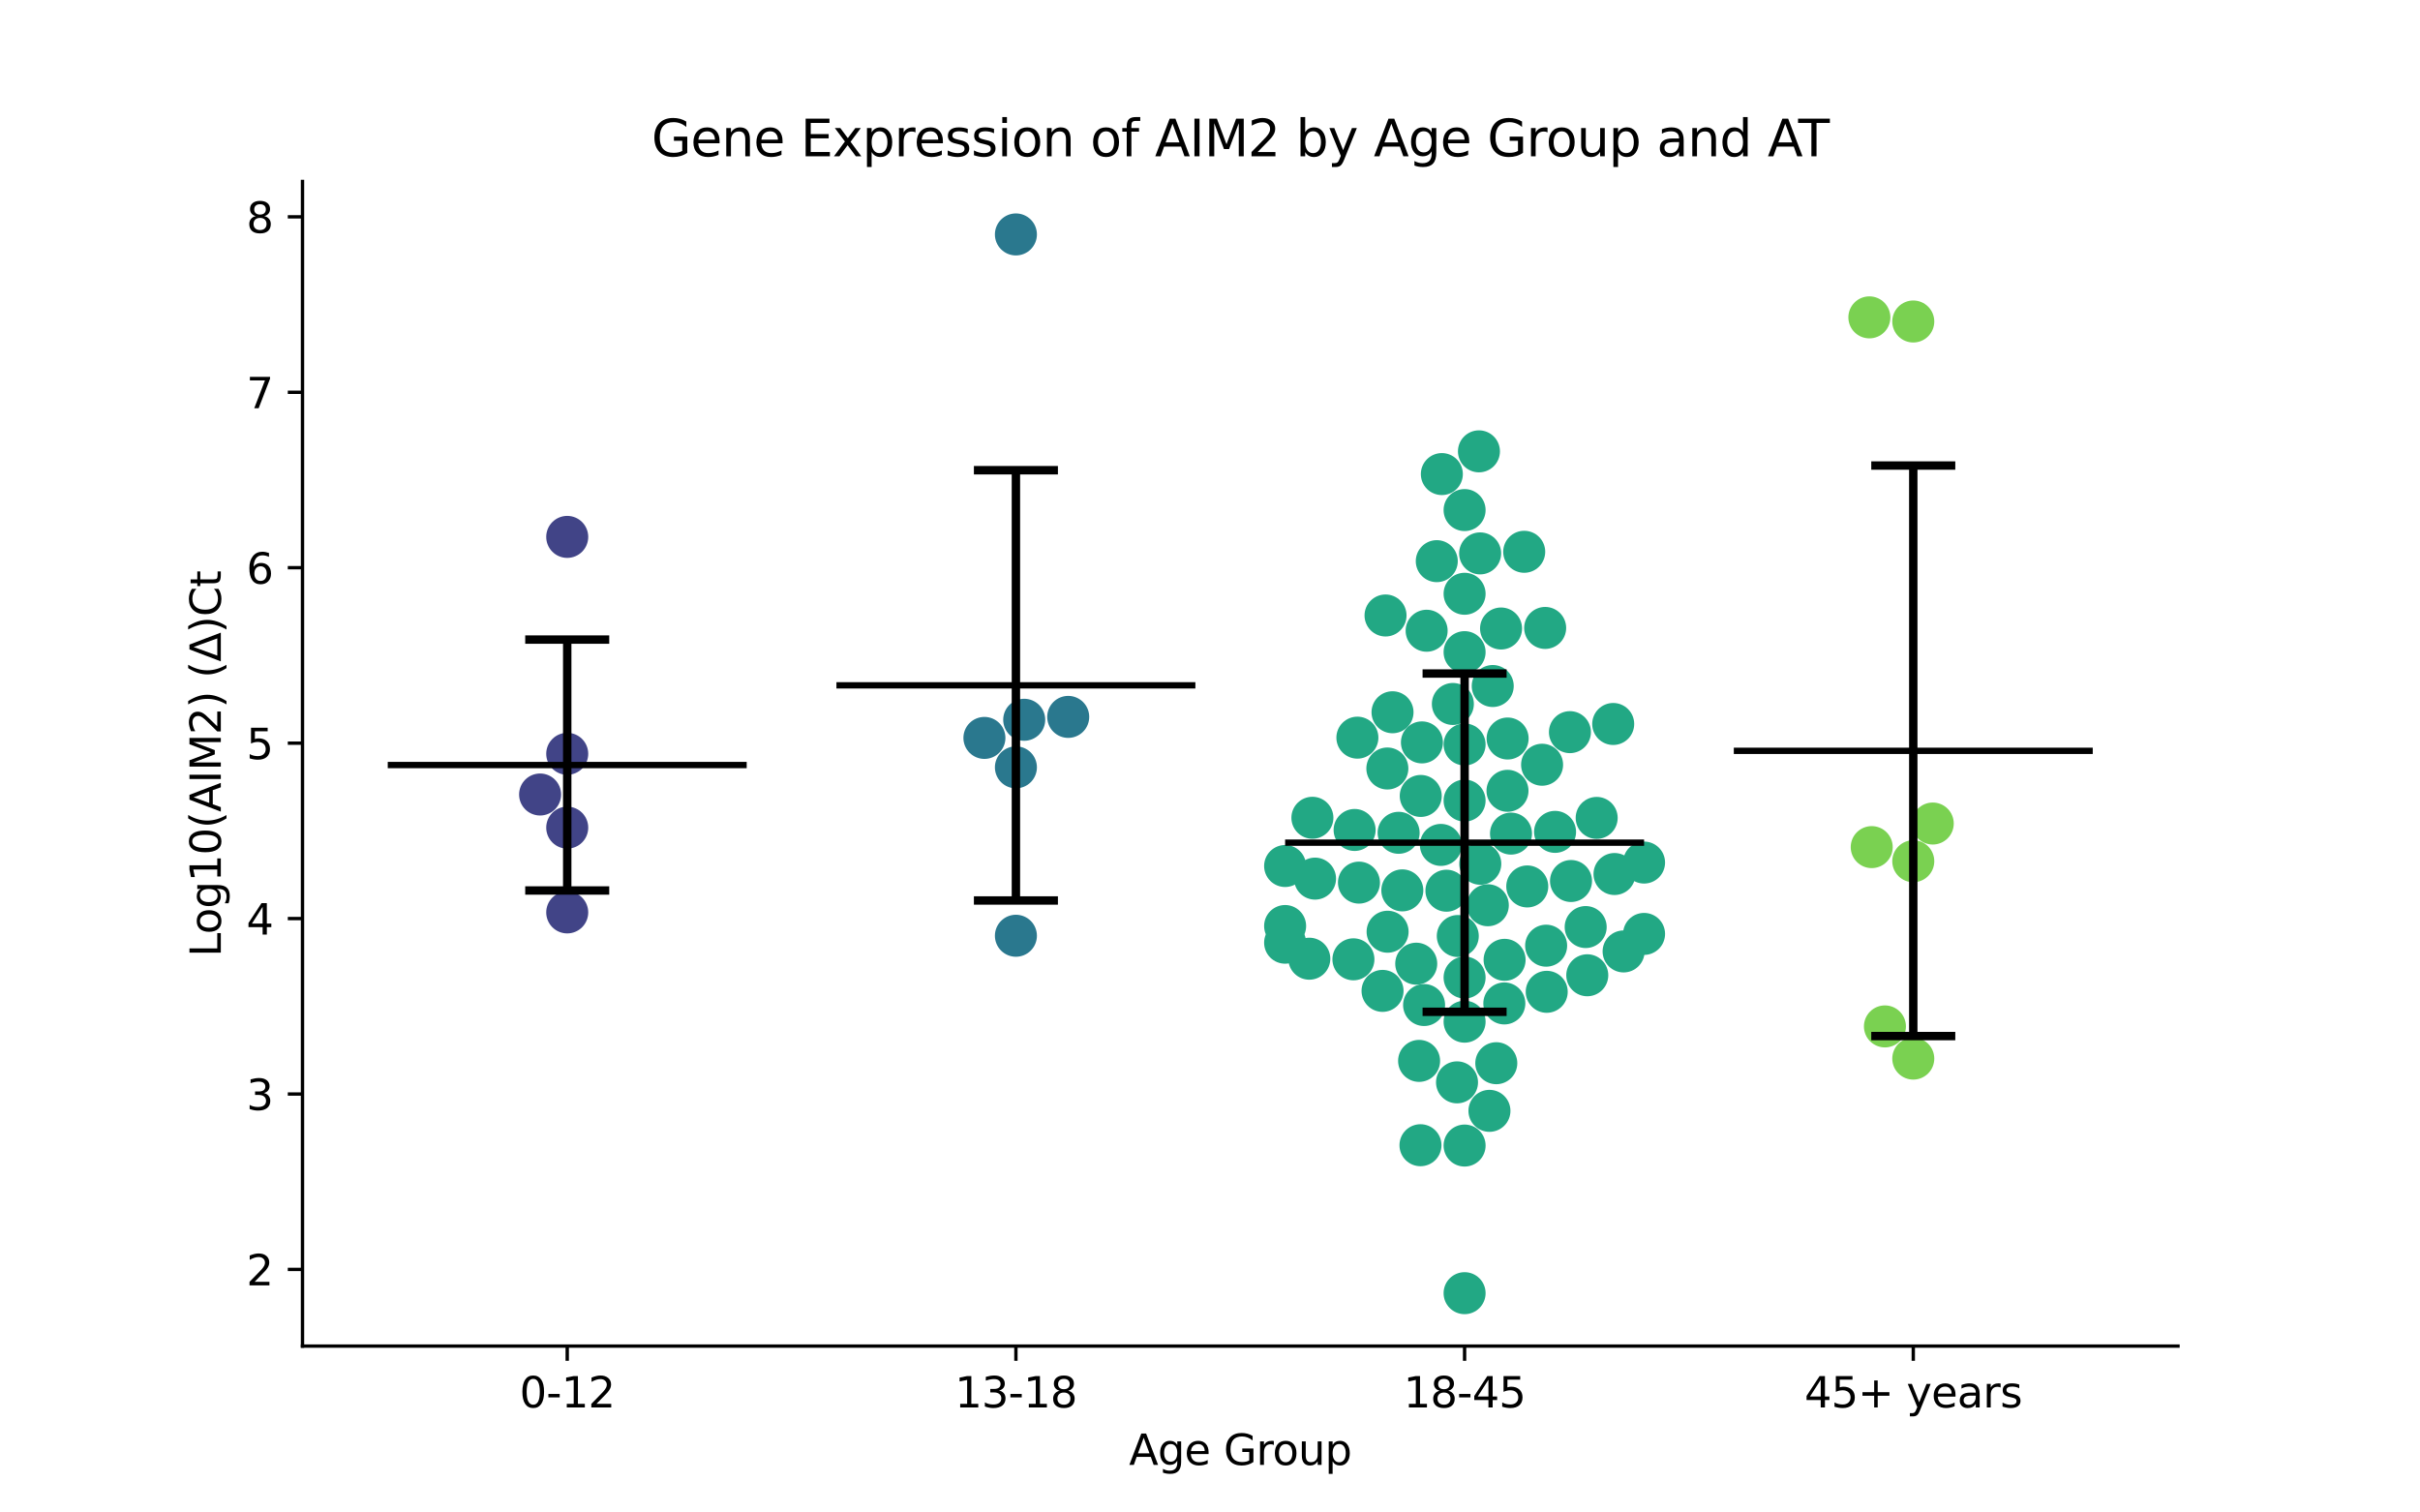 <?xml version="1.0" encoding="utf-8" standalone="no"?>
<!DOCTYPE svg PUBLIC "-//W3C//DTD SVG 1.1//EN"
  "http://www.w3.org/Graphics/SVG/1.1/DTD/svg11.dtd">
<svg xmlns:xlink="http://www.w3.org/1999/xlink" width="576pt" height="360pt" viewBox="0 0 576 360" xmlns="http://www.w3.org/2000/svg" version="1.1">
 <defs>
  <style type="text/css">*{stroke-linejoin: round; stroke-linecap: butt}</style>
 </defs>
 <g id="figure_1">
  <g id="patch_1">
   <path d="M 0 360 
L 576 360 
L 576 0 
L 0 0 
z
" style="fill: #ffffff"/>
  </g>
  <g id="axes_1">
   <g id="patch_2">
    <path d="M 72 320.4 
L 518.4 320.4 
L 518.4 43.2 
L 72 43.2 
z
" style="fill: #ffffff"/>
   </g>
   <g id="PathCollection_1">
    <defs>
     <path id="C0_0_af50ba9c0c" d="M 0 5 
C 1.326 5 2.598 4.473 3.536 3.536 
C 4.473 2.598 5 1.326 5 -0 
C 5 -1.326 4.473 -2.598 3.536 -3.536 
C 2.598 -4.473 1.326 -5 0 -5 
C -1.326 -5 -2.598 -4.473 -3.536 -3.536 
C -4.473 -2.598 -5 -1.326 -5 0 
C -5 1.326 -4.473 2.598 -3.536 3.536 
C -2.598 4.473 -1.326 5 0 5 
z
"/>
    </defs>
    <g clip-path="url(#p31a1bb3baa)">
     <use xlink:href="#C0_0_af50ba9c0c" x="128.551" y="189.107" style="fill: #414487"/>
    </g>
    <g clip-path="url(#p31a1bb3baa)">
     <use xlink:href="#C0_0_af50ba9c0c" x="135.009" y="127.791" style="fill: #414487"/>
    </g>
    <g clip-path="url(#p31a1bb3baa)">
     <use xlink:href="#C0_0_af50ba9c0c" x="135.009" y="179.421" style="fill: #414487"/>
    </g>
    <g clip-path="url(#p31a1bb3baa)">
     <use xlink:href="#C0_0_af50ba9c0c" x="135.009" y="196.992" style="fill: #414487"/>
    </g>
    <g clip-path="url(#p31a1bb3baa)">
     <use xlink:href="#C0_0_af50ba9c0c" x="135.009" y="217.172" style="fill: #414487"/>
    </g>
   </g>
   <g id="PathCollection_2">
    <defs>
     <path id="C1_0_f3a3d0463c" d="M 0 5 
C 1.326 5 2.598 4.473 3.536 3.536 
C 4.473 2.598 5 1.326 5 -0 
C 5 -1.326 4.473 -2.598 3.536 -3.536 
C 2.598 -4.473 1.326 -5 0 -5 
C -1.326 -5 -2.598 -4.473 -3.536 -3.536 
C -4.473 -2.598 -5 -1.326 -5 0 
C -5 1.326 -4.473 2.598 -3.536 3.536 
C -2.598 4.473 -1.326 5 0 5 
z
"/>
    </defs>
    <g clip-path="url(#p31a1bb3baa)">
     <use xlink:href="#C1_0_f3a3d0463c" x="234.307" y="175.638" style="fill: #2a788e"/>
    </g>
    <g clip-path="url(#p31a1bb3baa)">
     <use xlink:href="#C1_0_f3a3d0463c" x="241.803" y="222.727" style="fill: #2a788e"/>
    </g>
    <g clip-path="url(#p31a1bb3baa)">
     <use xlink:href="#C1_0_f3a3d0463c" x="241.803" y="55.8" style="fill: #2a788e"/>
    </g>
    <g clip-path="url(#p31a1bb3baa)">
     <use xlink:href="#C1_0_f3a3d0463c" x="254.253" y="170.634" style="fill: #2a788e"/>
    </g>
    <g clip-path="url(#p31a1bb3baa)">
     <use xlink:href="#C1_0_f3a3d0463c" x="243.778" y="171.32" style="fill: #2a788e"/>
    </g>
    <g clip-path="url(#p31a1bb3baa)">
     <use xlink:href="#C1_0_f3a3d0463c" x="241.803" y="182.64" style="fill: #2a788e"/>
    </g>
   </g>
   <g id="PathCollection_3">
    <defs>
     <path id="C2_0_820b04faa4" d="M 0 5 
C 1.326 5 2.598 4.473 3.536 3.536 
C 4.473 2.598 5 1.326 5 -0 
C 5 -1.326 4.473 -2.598 3.536 -3.536 
C 2.598 -4.473 1.326 -5 0 -5 
C -1.326 -5 -2.598 -4.473 -3.536 -3.536 
C -4.473 -2.598 -5 -1.326 -5 0 
C -5 1.326 -4.473 2.598 -3.536 3.536 
C -2.598 4.473 -1.326 5 0 5 
z
"/>
    </defs>
    <g clip-path="url(#p31a1bb3baa)">
     <use xlink:href="#C2_0_820b04faa4" x="357.275" y="149.595" style="fill: #22a884"/>
    </g>
    <g clip-path="url(#p31a1bb3baa)">
     <use xlink:href="#C2_0_820b04faa4" x="341.977" y="133.566" style="fill: #22a884"/>
    </g>
    <g clip-path="url(#p31a1bb3baa)">
     <use xlink:href="#C2_0_820b04faa4" x="338.441" y="176.705" style="fill: #22a884"/>
    </g>
    <g clip-path="url(#p31a1bb3baa)">
     <use xlink:href="#C2_0_820b04faa4" x="338.097" y="272.584" style="fill: #22a884"/>
    </g>
    <g clip-path="url(#p31a1bb3baa)">
     <use xlink:href="#C2_0_820b04faa4" x="330.212" y="182.917" style="fill: #22a884"/>
    </g>
    <g clip-path="url(#p31a1bb3baa)">
     <use xlink:href="#C2_0_820b04faa4" x="313.003" y="209.129" style="fill: #22a884"/>
    </g>
    <g clip-path="url(#p31a1bb3baa)">
     <use xlink:href="#C2_0_820b04faa4" x="352.015" y="107.429" style="fill: #22a884"/>
    </g>
    <g clip-path="url(#p31a1bb3baa)">
     <use xlink:href="#C2_0_820b04faa4" x="352.296" y="131.717" style="fill: #22a884"/>
    </g>
    <g clip-path="url(#p31a1bb3baa)">
     <use xlink:href="#C2_0_820b04faa4" x="383.97" y="172.32" style="fill: #22a884"/>
    </g>
    <g clip-path="url(#p31a1bb3baa)">
     <use xlink:href="#C2_0_820b04faa4" x="329.78" y="146.497" style="fill: #22a884"/>
    </g>
    <g clip-path="url(#p31a1bb3baa)">
     <use xlink:href="#C2_0_820b04faa4" x="332.897" y="198.224" style="fill: #22a884"/>
    </g>
    <g clip-path="url(#p31a1bb3baa)">
     <use xlink:href="#C2_0_820b04faa4" x="311.638" y="228.191" style="fill: #22a884"/>
    </g>
    <g clip-path="url(#p31a1bb3baa)">
     <use xlink:href="#C2_0_820b04faa4" x="358.056" y="238.837" style="fill: #22a884"/>
    </g>
    <g clip-path="url(#p31a1bb3baa)">
     <use xlink:href="#C2_0_820b04faa4" x="338.161" y="189.45" style="fill: #22a884"/>
    </g>
    <g clip-path="url(#p31a1bb3baa)">
     <use xlink:href="#C2_0_820b04faa4" x="323.081" y="175.577" style="fill: #22a884"/>
    </g>
    <g clip-path="url(#p31a1bb3baa)">
     <use xlink:href="#C2_0_820b04faa4" x="352.334" y="205.595" style="fill: #22a884"/>
    </g>
    <g clip-path="url(#p31a1bb3baa)">
     <use xlink:href="#C2_0_820b04faa4" x="333.775" y="211.926" style="fill: #22a884"/>
    </g>
    <g clip-path="url(#p31a1bb3baa)">
     <use xlink:href="#C2_0_820b04faa4" x="370.132" y="198.002" style="fill: #22a884"/>
    </g>
    <g clip-path="url(#p31a1bb3baa)">
     <use xlink:href="#C2_0_820b04faa4" x="348.597" y="155.224" style="fill: #22a884"/>
    </g>
    <g clip-path="url(#p31a1bb3baa)">
     <use xlink:href="#C2_0_820b04faa4" x="343.184" y="112.839" style="fill: #22a884"/>
    </g>
    <g clip-path="url(#p31a1bb3baa)">
     <use xlink:href="#C2_0_820b04faa4" x="391.315" y="222.29" style="fill: #22a884"/>
    </g>
    <g clip-path="url(#p31a1bb3baa)">
     <use xlink:href="#C2_0_820b04faa4" x="305.879" y="220.41" style="fill: #22a884"/>
    </g>
    <g clip-path="url(#p31a1bb3baa)">
     <use xlink:href="#C2_0_820b04faa4" x="312.373" y="194.646" style="fill: #22a884"/>
    </g>
    <g clip-path="url(#p31a1bb3baa)">
     <use xlink:href="#C2_0_820b04faa4" x="339.563" y="150.127" style="fill: #22a884"/>
    </g>
    <g clip-path="url(#p31a1bb3baa)">
     <use xlink:href="#C2_0_820b04faa4" x="358.808" y="188.227" style="fill: #22a884"/>
    </g>
    <g clip-path="url(#p31a1bb3baa)">
     <use xlink:href="#C2_0_820b04faa4" x="342.952" y="201.105" style="fill: #22a884"/>
    </g>
    <g clip-path="url(#p31a1bb3baa)">
     <use xlink:href="#C2_0_820b04faa4" x="367.043" y="182.022" style="fill: #22a884"/>
    </g>
    <g clip-path="url(#p31a1bb3baa)">
     <use xlink:href="#C2_0_820b04faa4" x="367.775" y="149.46" style="fill: #22a884"/>
    </g>
    <g clip-path="url(#p31a1bb3baa)">
     <use xlink:href="#C2_0_820b04faa4" x="377.418" y="220.656" style="fill: #22a884"/>
    </g>
    <g clip-path="url(#p31a1bb3baa)">
     <use xlink:href="#C2_0_820b04faa4" x="331.444" y="169.531" style="fill: #22a884"/>
    </g>
    <g clip-path="url(#p31a1bb3baa)">
     <use xlink:href="#C2_0_820b04faa4" x="362.788" y="131.337" style="fill: #22a884"/>
    </g>
    <g clip-path="url(#p31a1bb3baa)">
     <use xlink:href="#C2_0_820b04faa4" x="348.597" y="141.328" style="fill: #22a884"/>
    </g>
    <g clip-path="url(#p31a1bb3baa)">
     <use xlink:href="#C2_0_820b04faa4" x="345.805" y="167.557" style="fill: #22a884"/>
    </g>
    <g clip-path="url(#p31a1bb3baa)">
     <use xlink:href="#C2_0_820b04faa4" x="384.28" y="208.032" style="fill: #22a884"/>
    </g>
    <g clip-path="url(#p31a1bb3baa)">
     <use xlink:href="#C2_0_820b04faa4" x="363.514" y="210.989" style="fill: #22a884"/>
    </g>
    <g clip-path="url(#p31a1bb3baa)">
     <use xlink:href="#C2_0_820b04faa4" x="355.297" y="163.283" style="fill: #22a884"/>
    </g>
    <g clip-path="url(#p31a1bb3baa)">
     <use xlink:href="#C2_0_820b04faa4" x="348.597" y="177.197" style="fill: #22a884"/>
    </g>
    <g clip-path="url(#p31a1bb3baa)">
     <use xlink:href="#C2_0_820b04faa4" x="348.597" y="121.407" style="fill: #22a884"/>
    </g>
    <g clip-path="url(#p31a1bb3baa)">
     <use xlink:href="#C2_0_820b04faa4" x="358.839" y="175.78" style="fill: #22a884"/>
    </g>
    <g clip-path="url(#p31a1bb3baa)">
     <use xlink:href="#C2_0_820b04faa4" x="391.315" y="205.305" style="fill: #22a884"/>
    </g>
    <g clip-path="url(#p31a1bb3baa)">
     <use xlink:href="#C2_0_820b04faa4" x="346.977" y="222.791" style="fill: #22a884"/>
    </g>
    <g clip-path="url(#p31a1bb3baa)">
     <use xlink:href="#C2_0_820b04faa4" x="305.879" y="206.127" style="fill: #22a884"/>
    </g>
    <g clip-path="url(#p31a1bb3baa)">
     <use xlink:href="#C2_0_820b04faa4" x="344.275" y="212.005" style="fill: #22a884"/>
    </g>
    <g clip-path="url(#p31a1bb3baa)">
     <use xlink:href="#C2_0_820b04faa4" x="373.927" y="209.698" style="fill: #22a884"/>
    </g>
    <g clip-path="url(#p31a1bb3baa)">
     <use xlink:href="#C2_0_820b04faa4" x="359.641" y="198.414" style="fill: #22a884"/>
    </g>
    <g clip-path="url(#p31a1bb3baa)">
     <use xlink:href="#C2_0_820b04faa4" x="373.67" y="174.266" style="fill: #22a884"/>
    </g>
    <g clip-path="url(#p31a1bb3baa)">
     <use xlink:href="#C2_0_820b04faa4" x="330.271" y="221.768" style="fill: #22a884"/>
    </g>
    <g clip-path="url(#p31a1bb3baa)">
     <use xlink:href="#C2_0_820b04faa4" x="322.421" y="197.549" style="fill: #22a884"/>
    </g>
    <g clip-path="url(#p31a1bb3baa)">
     <use xlink:href="#C2_0_820b04faa4" x="337.769" y="252.512" style="fill: #22a884"/>
    </g>
    <g clip-path="url(#p31a1bb3baa)">
     <use xlink:href="#C2_0_820b04faa4" x="377.798" y="232.133" style="fill: #22a884"/>
    </g>
    <g clip-path="url(#p31a1bb3baa)">
     <use xlink:href="#C2_0_820b04faa4" x="346.796" y="257.621" style="fill: #22a884"/>
    </g>
    <g clip-path="url(#p31a1bb3baa)">
     <use xlink:href="#C2_0_820b04faa4" x="358.12" y="228.459" style="fill: #22a884"/>
    </g>
    <g clip-path="url(#p31a1bb3baa)">
     <use xlink:href="#C2_0_820b04faa4" x="337.086" y="229.376" style="fill: #22a884"/>
    </g>
    <g clip-path="url(#p31a1bb3baa)">
     <use xlink:href="#C2_0_820b04faa4" x="329.07" y="235.849" style="fill: #22a884"/>
    </g>
    <g clip-path="url(#p31a1bb3baa)">
     <use xlink:href="#C2_0_820b04faa4" x="322.137" y="228.338" style="fill: #22a884"/>
    </g>
    <g clip-path="url(#p31a1bb3baa)">
     <use xlink:href="#C2_0_820b04faa4" x="348.597" y="307.8" style="fill: #22a884"/>
    </g>
    <g clip-path="url(#p31a1bb3baa)">
     <use xlink:href="#C2_0_820b04faa4" x="354.513" y="264.402" style="fill: #22a884"/>
    </g>
    <g clip-path="url(#p31a1bb3baa)">
     <use xlink:href="#C2_0_820b04faa4" x="338.956" y="239.216" style="fill: #22a884"/>
    </g>
    <g clip-path="url(#p31a1bb3baa)">
     <use xlink:href="#C2_0_820b04faa4" x="323.456" y="210.079" style="fill: #22a884"/>
    </g>
    <g clip-path="url(#p31a1bb3baa)">
     <use xlink:href="#C2_0_820b04faa4" x="348.597" y="243.178" style="fill: #22a884"/>
    </g>
    <g clip-path="url(#p31a1bb3baa)">
     <use xlink:href="#C2_0_820b04faa4" x="348.597" y="190.556" style="fill: #22a884"/>
    </g>
    <g clip-path="url(#p31a1bb3baa)">
     <use xlink:href="#C2_0_820b04faa4" x="348.597" y="232.671" style="fill: #22a884"/>
    </g>
    <g clip-path="url(#p31a1bb3baa)">
     <use xlink:href="#C2_0_820b04faa4" x="348.597" y="272.663" style="fill: #22a884"/>
    </g>
    <g clip-path="url(#p31a1bb3baa)">
     <use xlink:href="#C2_0_820b04faa4" x="356.142" y="253.064" style="fill: #22a884"/>
    </g>
    <g clip-path="url(#p31a1bb3baa)">
     <use xlink:href="#C2_0_820b04faa4" x="380.035" y="194.679" style="fill: #22a884"/>
    </g>
    <g clip-path="url(#p31a1bb3baa)">
     <use xlink:href="#C2_0_820b04faa4" x="305.879" y="224.381" style="fill: #22a884"/>
    </g>
    <g clip-path="url(#p31a1bb3baa)">
     <use xlink:href="#C2_0_820b04faa4" x="368.006" y="225.09" style="fill: #22a884"/>
    </g>
    <g clip-path="url(#p31a1bb3baa)">
     <use xlink:href="#C2_0_820b04faa4" x="368.146" y="236.07" style="fill: #22a884"/>
    </g>
    <g clip-path="url(#p31a1bb3baa)">
     <use xlink:href="#C2_0_820b04faa4" x="354.126" y="215.466" style="fill: #22a884"/>
    </g>
    <g clip-path="url(#p31a1bb3baa)">
     <use xlink:href="#C2_0_820b04faa4" x="386.445" y="226.459" style="fill: #22a884"/>
    </g>
   </g>
   <g id="PathCollection_4">
    <defs>
     <path id="C3_0_af7a0a3f6f" d="M 0 5 
C 1.326 5 2.598 4.473 3.536 3.536 
C 4.473 2.598 5 1.326 5 -0 
C 5 -1.326 4.473 -2.598 3.536 -3.536 
C 2.598 -4.473 1.326 -5 0 -5 
C -1.326 -5 -2.598 -4.473 -3.536 -3.536 
C -4.473 -2.598 -5 -1.326 -5 0 
C -5 1.326 -4.473 2.598 -3.536 3.536 
C -2.598 4.473 -1.326 5 0 5 
z
"/>
    </defs>
    <g clip-path="url(#p31a1bb3baa)">
     <use xlink:href="#C3_0_af7a0a3f6f" x="448.645" y="244.305" style="fill: #7ad151"/>
    </g>
    <g clip-path="url(#p31a1bb3baa)">
     <use xlink:href="#C3_0_af7a0a3f6f" x="444.942" y="75.539" style="fill: #7ad151"/>
    </g>
    <g clip-path="url(#p31a1bb3baa)">
     <use xlink:href="#C3_0_af7a0a3f6f" x="455.391" y="76.522" style="fill: #7ad151"/>
    </g>
    <g clip-path="url(#p31a1bb3baa)">
     <use xlink:href="#C3_0_af7a0a3f6f" x="455.391" y="204.988" style="fill: #7ad151"/>
    </g>
    <g clip-path="url(#p31a1bb3baa)">
     <use xlink:href="#C3_0_af7a0a3f6f" x="445.501" y="201.63" style="fill: #7ad151"/>
    </g>
    <g clip-path="url(#p31a1bb3baa)">
     <use xlink:href="#C3_0_af7a0a3f6f" x="455.391" y="251.968" style="fill: #7ad151"/>
    </g>
    <g clip-path="url(#p31a1bb3baa)">
     <use xlink:href="#C3_0_af7a0a3f6f" x="460.027" y="196.015" style="fill: #7ad151"/>
    </g>
   </g>
   <g id="matplotlib.axis_1">
    <g id="xtick_1">
     <g id="line2d_1">
      <defs>
       <path id="m6db32caa76" d="M 0 0 
L 0 3.5 
" style="stroke: #000000; stroke-width: 0.8"/>
      </defs>
      <g>
       <use xlink:href="#m6db32caa76" x="135.009" y="320.4" style="stroke: #000000; stroke-width: 0.8"/>
      </g>
     </g>
     <g id="text_1">
      <!-- 0-12 -->
      <g transform="translate(123.661 334.998) scale(0.1 -0.1)">
       <defs>
        <path id="DejaVuSans-30" d="M 2034 4250 
Q 1547 4250 1301 3770 
Q 1056 3291 1056 2328 
Q 1056 1369 1301 889 
Q 1547 409 2034 409 
Q 2525 409 2770 889 
Q 3016 1369 3016 2328 
Q 3016 3291 2770 3770 
Q 2525 4250 2034 4250 
z
M 2034 4750 
Q 2819 4750 3233 4129 
Q 3647 3509 3647 2328 
Q 3647 1150 3233 529 
Q 2819 -91 2034 -91 
Q 1250 -91 836 529 
Q 422 1150 422 2328 
Q 422 3509 836 4129 
Q 1250 4750 2034 4750 
z
" transform="scale(0.016)"/>
        <path id="DejaVuSans-2d" d="M 313 2009 
L 1997 2009 
L 1997 1497 
L 313 1497 
L 313 2009 
z
" transform="scale(0.016)"/>
        <path id="DejaVuSans-31" d="M 794 531 
L 1825 531 
L 1825 4091 
L 703 3866 
L 703 4441 
L 1819 4666 
L 2450 4666 
L 2450 531 
L 3481 531 
L 3481 0 
L 794 0 
L 794 531 
z
" transform="scale(0.016)"/>
        <path id="DejaVuSans-32" d="M 1228 531 
L 3431 531 
L 3431 0 
L 469 0 
L 469 531 
Q 828 903 1448 1529 
Q 2069 2156 2228 2338 
Q 2531 2678 2651 2914 
Q 2772 3150 2772 3378 
Q 2772 3750 2511 3984 
Q 2250 4219 1831 4219 
Q 1534 4219 1204 4116 
Q 875 4013 500 3803 
L 500 4441 
Q 881 4594 1212 4672 
Q 1544 4750 1819 4750 
Q 2544 4750 2975 4387 
Q 3406 4025 3406 3419 
Q 3406 3131 3298 2873 
Q 3191 2616 2906 2266 
Q 2828 2175 2409 1742 
Q 1991 1309 1228 531 
z
" transform="scale(0.016)"/>
       </defs>
       <use xlink:href="#DejaVuSans-30"/>
       <use xlink:href="#DejaVuSans-2d" x="63.623"/>
       <use xlink:href="#DejaVuSans-31" x="99.707"/>
       <use xlink:href="#DejaVuSans-32" x="163.33"/>
      </g>
     </g>
    </g>
    <g id="xtick_2">
     <g id="line2d_2">
      <g>
       <use xlink:href="#m6db32caa76" x="241.803" y="320.4" style="stroke: #000000; stroke-width: 0.8"/>
      </g>
     </g>
     <g id="text_2">
      <!-- 13-18 -->
      <g transform="translate(227.274 334.998) scale(0.1 -0.1)">
       <defs>
        <path id="DejaVuSans-33" d="M 2597 2516 
Q 3050 2419 3304 2112 
Q 3559 1806 3559 1356 
Q 3559 666 3084 287 
Q 2609 -91 1734 -91 
Q 1441 -91 1130 -33 
Q 819 25 488 141 
L 488 750 
Q 750 597 1062 519 
Q 1375 441 1716 441 
Q 2309 441 2620 675 
Q 2931 909 2931 1356 
Q 2931 1769 2642 2001 
Q 2353 2234 1838 2234 
L 1294 2234 
L 1294 2753 
L 1863 2753 
Q 2328 2753 2575 2939 
Q 2822 3125 2822 3475 
Q 2822 3834 2567 4026 
Q 2313 4219 1838 4219 
Q 1578 4219 1281 4162 
Q 984 4106 628 3988 
L 628 4550 
Q 988 4650 1302 4700 
Q 1616 4750 1894 4750 
Q 2613 4750 3031 4423 
Q 3450 4097 3450 3541 
Q 3450 3153 3228 2886 
Q 3006 2619 2597 2516 
z
" transform="scale(0.016)"/>
        <path id="DejaVuSans-38" d="M 2034 2216 
Q 1584 2216 1326 1975 
Q 1069 1734 1069 1313 
Q 1069 891 1326 650 
Q 1584 409 2034 409 
Q 2484 409 2743 651 
Q 3003 894 3003 1313 
Q 3003 1734 2745 1975 
Q 2488 2216 2034 2216 
z
M 1403 2484 
Q 997 2584 770 2862 
Q 544 3141 544 3541 
Q 544 4100 942 4425 
Q 1341 4750 2034 4750 
Q 2731 4750 3128 4425 
Q 3525 4100 3525 3541 
Q 3525 3141 3298 2862 
Q 3072 2584 2669 2484 
Q 3125 2378 3379 2068 
Q 3634 1759 3634 1313 
Q 3634 634 3220 271 
Q 2806 -91 2034 -91 
Q 1263 -91 848 271 
Q 434 634 434 1313 
Q 434 1759 690 2068 
Q 947 2378 1403 2484 
z
M 1172 3481 
Q 1172 3119 1398 2916 
Q 1625 2713 2034 2713 
Q 2441 2713 2670 2916 
Q 2900 3119 2900 3481 
Q 2900 3844 2670 4047 
Q 2441 4250 2034 4250 
Q 1625 4250 1398 4047 
Q 1172 3844 1172 3481 
z
" transform="scale(0.016)"/>
       </defs>
       <use xlink:href="#DejaVuSans-31"/>
       <use xlink:href="#DejaVuSans-33" x="63.623"/>
       <use xlink:href="#DejaVuSans-2d" x="127.246"/>
       <use xlink:href="#DejaVuSans-31" x="163.33"/>
       <use xlink:href="#DejaVuSans-38" x="226.953"/>
      </g>
     </g>
    </g>
    <g id="xtick_3">
     <g id="line2d_3">
      <g>
       <use xlink:href="#m6db32caa76" x="348.597" y="320.4" style="stroke: #000000; stroke-width: 0.8"/>
      </g>
     </g>
     <g id="text_3">
      <!-- 18-45 -->
      <g transform="translate(334.068 334.998) scale(0.1 -0.1)">
       <defs>
        <path id="DejaVuSans-34" d="M 2419 4116 
L 825 1625 
L 2419 1625 
L 2419 4116 
z
M 2253 4666 
L 3047 4666 
L 3047 1625 
L 3713 1625 
L 3713 1100 
L 3047 1100 
L 3047 0 
L 2419 0 
L 2419 1100 
L 313 1100 
L 313 1709 
L 2253 4666 
z
" transform="scale(0.016)"/>
        <path id="DejaVuSans-35" d="M 691 4666 
L 3169 4666 
L 3169 4134 
L 1269 4134 
L 1269 2991 
Q 1406 3038 1543 3061 
Q 1681 3084 1819 3084 
Q 2600 3084 3056 2656 
Q 3513 2228 3513 1497 
Q 3513 744 3044 326 
Q 2575 -91 1722 -91 
Q 1428 -91 1123 -41 
Q 819 9 494 109 
L 494 744 
Q 775 591 1075 516 
Q 1375 441 1709 441 
Q 2250 441 2565 725 
Q 2881 1009 2881 1497 
Q 2881 1984 2565 2268 
Q 2250 2553 1709 2553 
Q 1456 2553 1204 2497 
Q 953 2441 691 2322 
L 691 4666 
z
" transform="scale(0.016)"/>
       </defs>
       <use xlink:href="#DejaVuSans-31"/>
       <use xlink:href="#DejaVuSans-38" x="63.623"/>
       <use xlink:href="#DejaVuSans-2d" x="127.246"/>
       <use xlink:href="#DejaVuSans-34" x="163.33"/>
       <use xlink:href="#DejaVuSans-35" x="226.953"/>
      </g>
     </g>
    </g>
    <g id="xtick_4">
     <g id="line2d_4">
      <g>
       <use xlink:href="#m6db32caa76" x="455.391" y="320.4" style="stroke: #000000; stroke-width: 0.8"/>
      </g>
     </g>
     <g id="text_4">
      <!-- 45+ years -->
      <g transform="translate(429.49 334.998) scale(0.1 -0.1)">
       <defs>
        <path id="DejaVuSans-2b" d="M 2944 4013 
L 2944 2272 
L 4684 2272 
L 4684 1741 
L 2944 1741 
L 2944 0 
L 2419 0 
L 2419 1741 
L 678 1741 
L 678 2272 
L 2419 2272 
L 2419 4013 
L 2944 4013 
z
" transform="scale(0.016)"/>
        <path id="DejaVuSans-20" transform="scale(0.016)"/>
        <path id="DejaVuSans-79" d="M 2059 -325 
Q 1816 -950 1584 -1140 
Q 1353 -1331 966 -1331 
L 506 -1331 
L 506 -850 
L 844 -850 
Q 1081 -850 1212 -737 
Q 1344 -625 1503 -206 
L 1606 56 
L 191 3500 
L 800 3500 
L 1894 763 
L 2988 3500 
L 3597 3500 
L 2059 -325 
z
" transform="scale(0.016)"/>
        <path id="DejaVuSans-65" d="M 3597 1894 
L 3597 1613 
L 953 1613 
Q 991 1019 1311 708 
Q 1631 397 2203 397 
Q 2534 397 2845 478 
Q 3156 559 3463 722 
L 3463 178 
Q 3153 47 2828 -22 
Q 2503 -91 2169 -91 
Q 1331 -91 842 396 
Q 353 884 353 1716 
Q 353 2575 817 3079 
Q 1281 3584 2069 3584 
Q 2775 3584 3186 3129 
Q 3597 2675 3597 1894 
z
M 3022 2063 
Q 3016 2534 2758 2815 
Q 2500 3097 2075 3097 
Q 1594 3097 1305 2825 
Q 1016 2553 972 2059 
L 3022 2063 
z
" transform="scale(0.016)"/>
        <path id="DejaVuSans-61" d="M 2194 1759 
Q 1497 1759 1228 1600 
Q 959 1441 959 1056 
Q 959 750 1161 570 
Q 1363 391 1709 391 
Q 2188 391 2477 730 
Q 2766 1069 2766 1631 
L 2766 1759 
L 2194 1759 
z
M 3341 1997 
L 3341 0 
L 2766 0 
L 2766 531 
Q 2569 213 2275 61 
Q 1981 -91 1556 -91 
Q 1019 -91 701 211 
Q 384 513 384 1019 
Q 384 1609 779 1909 
Q 1175 2209 1959 2209 
L 2766 2209 
L 2766 2266 
Q 2766 2663 2505 2880 
Q 2244 3097 1772 3097 
Q 1472 3097 1187 3025 
Q 903 2953 641 2809 
L 641 3341 
Q 956 3463 1253 3523 
Q 1550 3584 1831 3584 
Q 2591 3584 2966 3190 
Q 3341 2797 3341 1997 
z
" transform="scale(0.016)"/>
        <path id="DejaVuSans-72" d="M 2631 2963 
Q 2534 3019 2420 3045 
Q 2306 3072 2169 3072 
Q 1681 3072 1420 2755 
Q 1159 2438 1159 1844 
L 1159 0 
L 581 0 
L 581 3500 
L 1159 3500 
L 1159 2956 
Q 1341 3275 1631 3429 
Q 1922 3584 2338 3584 
Q 2397 3584 2469 3576 
Q 2541 3569 2628 3553 
L 2631 2963 
z
" transform="scale(0.016)"/>
        <path id="DejaVuSans-73" d="M 2834 3397 
L 2834 2853 
Q 2591 2978 2328 3040 
Q 2066 3103 1784 3103 
Q 1356 3103 1142 2972 
Q 928 2841 928 2578 
Q 928 2378 1081 2264 
Q 1234 2150 1697 2047 
L 1894 2003 
Q 2506 1872 2764 1633 
Q 3022 1394 3022 966 
Q 3022 478 2636 193 
Q 2250 -91 1575 -91 
Q 1294 -91 989 -36 
Q 684 19 347 128 
L 347 722 
Q 666 556 975 473 
Q 1284 391 1588 391 
Q 1994 391 2212 530 
Q 2431 669 2431 922 
Q 2431 1156 2273 1281 
Q 2116 1406 1581 1522 
L 1381 1569 
Q 847 1681 609 1914 
Q 372 2147 372 2553 
Q 372 3047 722 3315 
Q 1072 3584 1716 3584 
Q 2034 3584 2315 3537 
Q 2597 3491 2834 3397 
z
" transform="scale(0.016)"/>
       </defs>
       <use xlink:href="#DejaVuSans-34"/>
       <use xlink:href="#DejaVuSans-35" x="63.623"/>
       <use xlink:href="#DejaVuSans-2b" x="127.246"/>
       <use xlink:href="#DejaVuSans-20" x="211.035"/>
       <use xlink:href="#DejaVuSans-79" x="242.822"/>
       <use xlink:href="#DejaVuSans-65" x="302.002"/>
       <use xlink:href="#DejaVuSans-61" x="363.525"/>
       <use xlink:href="#DejaVuSans-72" x="424.805"/>
       <use xlink:href="#DejaVuSans-73" x="465.918"/>
      </g>
     </g>
    </g>
    <g id="text_5">
     <!-- Age Group -->
     <g transform="translate(268.72 348.677) scale(0.1 -0.1)">
      <defs>
       <path id="DejaVuSans-41" d="M 2188 4044 
L 1331 1722 
L 3047 1722 
L 2188 4044 
z
M 1831 4666 
L 2547 4666 
L 4325 0 
L 3669 0 
L 3244 1197 
L 1141 1197 
L 716 0 
L 50 0 
L 1831 4666 
z
" transform="scale(0.016)"/>
       <path id="DejaVuSans-67" d="M 2906 1791 
Q 2906 2416 2648 2759 
Q 2391 3103 1925 3103 
Q 1463 3103 1205 2759 
Q 947 2416 947 1791 
Q 947 1169 1205 825 
Q 1463 481 1925 481 
Q 2391 481 2648 825 
Q 2906 1169 2906 1791 
z
M 3481 434 
Q 3481 -459 3084 -895 
Q 2688 -1331 1869 -1331 
Q 1566 -1331 1297 -1286 
Q 1028 -1241 775 -1147 
L 775 -588 
Q 1028 -725 1275 -790 
Q 1522 -856 1778 -856 
Q 2344 -856 2625 -561 
Q 2906 -266 2906 331 
L 2906 616 
Q 2728 306 2450 153 
Q 2172 0 1784 0 
Q 1141 0 747 490 
Q 353 981 353 1791 
Q 353 2603 747 3093 
Q 1141 3584 1784 3584 
Q 2172 3584 2450 3431 
Q 2728 3278 2906 2969 
L 2906 3500 
L 3481 3500 
L 3481 434 
z
" transform="scale(0.016)"/>
       <path id="DejaVuSans-47" d="M 3809 666 
L 3809 1919 
L 2778 1919 
L 2778 2438 
L 4434 2438 
L 4434 434 
Q 4069 175 3628 42 
Q 3188 -91 2688 -91 
Q 1594 -91 976 548 
Q 359 1188 359 2328 
Q 359 3472 976 4111 
Q 1594 4750 2688 4750 
Q 3144 4750 3555 4637 
Q 3966 4525 4313 4306 
L 4313 3634 
Q 3963 3931 3569 4081 
Q 3175 4231 2741 4231 
Q 1884 4231 1454 3753 
Q 1025 3275 1025 2328 
Q 1025 1384 1454 906 
Q 1884 428 2741 428 
Q 3075 428 3337 486 
Q 3600 544 3809 666 
z
" transform="scale(0.016)"/>
       <path id="DejaVuSans-6f" d="M 1959 3097 
Q 1497 3097 1228 2736 
Q 959 2375 959 1747 
Q 959 1119 1226 758 
Q 1494 397 1959 397 
Q 2419 397 2687 759 
Q 2956 1122 2956 1747 
Q 2956 2369 2687 2733 
Q 2419 3097 1959 3097 
z
M 1959 3584 
Q 2709 3584 3137 3096 
Q 3566 2609 3566 1747 
Q 3566 888 3137 398 
Q 2709 -91 1959 -91 
Q 1206 -91 779 398 
Q 353 888 353 1747 
Q 353 2609 779 3096 
Q 1206 3584 1959 3584 
z
" transform="scale(0.016)"/>
       <path id="DejaVuSans-75" d="M 544 1381 
L 544 3500 
L 1119 3500 
L 1119 1403 
Q 1119 906 1312 657 
Q 1506 409 1894 409 
Q 2359 409 2629 706 
Q 2900 1003 2900 1516 
L 2900 3500 
L 3475 3500 
L 3475 0 
L 2900 0 
L 2900 538 
Q 2691 219 2414 64 
Q 2138 -91 1772 -91 
Q 1169 -91 856 284 
Q 544 659 544 1381 
z
M 1991 3584 
L 1991 3584 
z
" transform="scale(0.016)"/>
       <path id="DejaVuSans-70" d="M 1159 525 
L 1159 -1331 
L 581 -1331 
L 581 3500 
L 1159 3500 
L 1159 2969 
Q 1341 3281 1617 3432 
Q 1894 3584 2278 3584 
Q 2916 3584 3314 3078 
Q 3713 2572 3713 1747 
Q 3713 922 3314 415 
Q 2916 -91 2278 -91 
Q 1894 -91 1617 61 
Q 1341 213 1159 525 
z
M 3116 1747 
Q 3116 2381 2855 2742 
Q 2594 3103 2138 3103 
Q 1681 3103 1420 2742 
Q 1159 2381 1159 1747 
Q 1159 1113 1420 752 
Q 1681 391 2138 391 
Q 2594 391 2855 752 
Q 3116 1113 3116 1747 
z
" transform="scale(0.016)"/>
      </defs>
      <use xlink:href="#DejaVuSans-41"/>
      <use xlink:href="#DejaVuSans-67" x="68.408"/>
      <use xlink:href="#DejaVuSans-65" x="131.885"/>
      <use xlink:href="#DejaVuSans-20" x="193.408"/>
      <use xlink:href="#DejaVuSans-47" x="225.195"/>
      <use xlink:href="#DejaVuSans-72" x="302.686"/>
      <use xlink:href="#DejaVuSans-6f" x="341.549"/>
      <use xlink:href="#DejaVuSans-75" x="402.73"/>
      <use xlink:href="#DejaVuSans-70" x="466.109"/>
     </g>
    </g>
   </g>
   <g id="matplotlib.axis_2">
    <g id="ytick_1">
     <g id="line2d_5">
      <defs>
       <path id="mfce70a1f01" d="M 0 0 
L -3.5 0 
" style="stroke: #000000; stroke-width: 0.8"/>
      </defs>
      <g>
       <use xlink:href="#mfce70a1f01" x="72" y="302.149" style="stroke: #000000; stroke-width: 0.8"/>
      </g>
     </g>
     <g id="text_6">
      <!-- 2 -->
      <g transform="translate(58.638 305.948) scale(0.1 -0.1)">
       <use xlink:href="#DejaVuSans-32"/>
      </g>
     </g>
    </g>
    <g id="ytick_2">
     <g id="line2d_6">
      <g>
       <use xlink:href="#mfce70a1f01" x="72" y="260.393" style="stroke: #000000; stroke-width: 0.8"/>
      </g>
     </g>
     <g id="text_7">
      <!-- 3 -->
      <g transform="translate(58.638 264.192) scale(0.1 -0.1)">
       <use xlink:href="#DejaVuSans-33"/>
      </g>
     </g>
    </g>
    <g id="ytick_3">
     <g id="line2d_7">
      <g>
       <use xlink:href="#mfce70a1f01" x="72" y="218.637" style="stroke: #000000; stroke-width: 0.8"/>
      </g>
     </g>
     <g id="text_8">
      <!-- 4 -->
      <g transform="translate(58.638 222.436) scale(0.1 -0.1)">
       <use xlink:href="#DejaVuSans-34"/>
      </g>
     </g>
    </g>
    <g id="ytick_4">
     <g id="line2d_8">
      <g>
       <use xlink:href="#mfce70a1f01" x="72" y="176.881" style="stroke: #000000; stroke-width: 0.8"/>
      </g>
     </g>
     <g id="text_9">
      <!-- 5 -->
      <g transform="translate(58.638 180.68) scale(0.1 -0.1)">
       <use xlink:href="#DejaVuSans-35"/>
      </g>
     </g>
    </g>
    <g id="ytick_5">
     <g id="line2d_9">
      <g>
       <use xlink:href="#mfce70a1f01" x="72" y="135.125" style="stroke: #000000; stroke-width: 0.8"/>
      </g>
     </g>
     <g id="text_10">
      <!-- 6 -->
      <g transform="translate(58.638 138.924) scale(0.1 -0.1)">
       <defs>
        <path id="DejaVuSans-36" d="M 2113 2584 
Q 1688 2584 1439 2293 
Q 1191 2003 1191 1497 
Q 1191 994 1439 701 
Q 1688 409 2113 409 
Q 2538 409 2786 701 
Q 3034 994 3034 1497 
Q 3034 2003 2786 2293 
Q 2538 2584 2113 2584 
z
M 3366 4563 
L 3366 3988 
Q 3128 4100 2886 4159 
Q 2644 4219 2406 4219 
Q 1781 4219 1451 3797 
Q 1122 3375 1075 2522 
Q 1259 2794 1537 2939 
Q 1816 3084 2150 3084 
Q 2853 3084 3261 2657 
Q 3669 2231 3669 1497 
Q 3669 778 3244 343 
Q 2819 -91 2113 -91 
Q 1303 -91 875 529 
Q 447 1150 447 2328 
Q 447 3434 972 4092 
Q 1497 4750 2381 4750 
Q 2619 4750 2861 4703 
Q 3103 4656 3366 4563 
z
" transform="scale(0.016)"/>
       </defs>
       <use xlink:href="#DejaVuSans-36"/>
      </g>
     </g>
    </g>
    <g id="ytick_6">
     <g id="line2d_10">
      <g>
       <use xlink:href="#mfce70a1f01" x="72" y="93.368" style="stroke: #000000; stroke-width: 0.8"/>
      </g>
     </g>
     <g id="text_11">
      <!-- 7 -->
      <g transform="translate(58.638 97.168) scale(0.1 -0.1)">
       <defs>
        <path id="DejaVuSans-37" d="M 525 4666 
L 3525 4666 
L 3525 4397 
L 1831 0 
L 1172 0 
L 2766 4134 
L 525 4134 
L 525 4666 
z
" transform="scale(0.016)"/>
       </defs>
       <use xlink:href="#DejaVuSans-37"/>
      </g>
     </g>
    </g>
    <g id="ytick_7">
     <g id="line2d_11">
      <g>
       <use xlink:href="#mfce70a1f01" x="72" y="51.612" style="stroke: #000000; stroke-width: 0.8"/>
      </g>
     </g>
     <g id="text_12">
      <!-- 8 -->
      <g transform="translate(58.638 55.412) scale(0.1 -0.1)">
       <use xlink:href="#DejaVuSans-38"/>
      </g>
     </g>
    </g>
    <g id="text_13">
     <!-- Log10(AIM2) (Δ)Ct -->
     <g transform="translate(52.558 227.749) rotate(-90) scale(0.1 -0.1)">
      <defs>
       <path id="DejaVuSans-4c" d="M 628 4666 
L 1259 4666 
L 1259 531 
L 3531 531 
L 3531 0 
L 628 0 
L 628 4666 
z
" transform="scale(0.016)"/>
       <path id="DejaVuSans-28" d="M 1984 4856 
Q 1566 4138 1362 3434 
Q 1159 2731 1159 2009 
Q 1159 1288 1364 580 
Q 1569 -128 1984 -844 
L 1484 -844 
Q 1016 -109 783 600 
Q 550 1309 550 2009 
Q 550 2706 781 3412 
Q 1013 4119 1484 4856 
L 1984 4856 
z
" transform="scale(0.016)"/>
       <path id="DejaVuSans-49" d="M 628 4666 
L 1259 4666 
L 1259 0 
L 628 0 
L 628 4666 
z
" transform="scale(0.016)"/>
       <path id="DejaVuSans-4d" d="M 628 4666 
L 1569 4666 
L 2759 1491 
L 3956 4666 
L 4897 4666 
L 4897 0 
L 4281 0 
L 4281 4097 
L 3078 897 
L 2444 897 
L 1241 4097 
L 1241 0 
L 628 0 
L 628 4666 
z
" transform="scale(0.016)"/>
       <path id="DejaVuSans-29" d="M 513 4856 
L 1013 4856 
Q 1481 4119 1714 3412 
Q 1947 2706 1947 2009 
Q 1947 1309 1714 600 
Q 1481 -109 1013 -844 
L 513 -844 
Q 928 -128 1133 580 
Q 1338 1288 1338 2009 
Q 1338 2731 1133 3434 
Q 928 4138 513 4856 
z
" transform="scale(0.016)"/>
       <path id="DejaVuSans-394" d="M 2188 4044 
L 906 525 
L 3472 525 
L 2188 4044 
z
M 50 0 
L 1831 4666 
L 2547 4666 
L 4325 0 
L 50 0 
z
" transform="scale(0.016)"/>
       <path id="DejaVuSans-43" d="M 4122 4306 
L 4122 3641 
Q 3803 3938 3442 4084 
Q 3081 4231 2675 4231 
Q 1875 4231 1450 3742 
Q 1025 3253 1025 2328 
Q 1025 1406 1450 917 
Q 1875 428 2675 428 
Q 3081 428 3442 575 
Q 3803 722 4122 1019 
L 4122 359 
Q 3791 134 3420 21 
Q 3050 -91 2638 -91 
Q 1578 -91 968 557 
Q 359 1206 359 2328 
Q 359 3453 968 4101 
Q 1578 4750 2638 4750 
Q 3056 4750 3426 4639 
Q 3797 4528 4122 4306 
z
" transform="scale(0.016)"/>
       <path id="DejaVuSans-74" d="M 1172 4494 
L 1172 3500 
L 2356 3500 
L 2356 3053 
L 1172 3053 
L 1172 1153 
Q 1172 725 1289 603 
Q 1406 481 1766 481 
L 2356 481 
L 2356 0 
L 1766 0 
Q 1100 0 847 248 
Q 594 497 594 1153 
L 594 3053 
L 172 3053 
L 172 3500 
L 594 3500 
L 594 4494 
L 1172 4494 
z
" transform="scale(0.016)"/>
      </defs>
      <use xlink:href="#DejaVuSans-4c"/>
      <use xlink:href="#DejaVuSans-6f" x="53.963"/>
      <use xlink:href="#DejaVuSans-67" x="115.145"/>
      <use xlink:href="#DejaVuSans-31" x="178.621"/>
      <use xlink:href="#DejaVuSans-30" x="242.244"/>
      <use xlink:href="#DejaVuSans-28" x="305.867"/>
      <use xlink:href="#DejaVuSans-41" x="344.881"/>
      <use xlink:href="#DejaVuSans-49" x="413.289"/>
      <use xlink:href="#DejaVuSans-4d" x="442.781"/>
      <use xlink:href="#DejaVuSans-32" x="529.061"/>
      <use xlink:href="#DejaVuSans-29" x="592.684"/>
      <use xlink:href="#DejaVuSans-20" x="631.697"/>
      <use xlink:href="#DejaVuSans-28" x="663.484"/>
      <use xlink:href="#DejaVuSans-394" x="702.498"/>
      <use xlink:href="#DejaVuSans-29" x="770.906"/>
      <use xlink:href="#DejaVuSans-43" x="809.92"/>
      <use xlink:href="#DejaVuSans-74" x="879.744"/>
     </g>
    </g>
   </g>
   <g id="LineCollection_1">
    <path d="M 135.009 211.955 
L 135.009 152.238 
" clip-path="url(#p31a1bb3baa)" style="fill: none; stroke: #000000; stroke-width: 2"/>
   </g>
   <g id="line2d_12">
    <defs>
     <path id="md6622ef043" d="M 10 0 
L -10 -0 
" style="stroke: #000000; stroke-width: 2"/>
    </defs>
    <g clip-path="url(#p31a1bb3baa)">
     <use xlink:href="#md6622ef043" x="135.009" y="211.955" style="stroke: #000000; stroke-width: 2"/>
    </g>
   </g>
   <g id="line2d_13">
    <g clip-path="url(#p31a1bb3baa)">
     <use xlink:href="#md6622ef043" x="135.009" y="152.238" style="stroke: #000000; stroke-width: 2"/>
    </g>
   </g>
   <g id="LineCollection_2">
    <path d="M 92.291 182.097 
L 177.726 182.097 
" clip-path="url(#p31a1bb3baa)" style="fill: none; stroke: #000000; stroke-width: 1.5"/>
   </g>
   <g id="LineCollection_3">
    <path d="M 241.803 214.332 
L 241.803 111.921 
" clip-path="url(#p31a1bb3baa)" style="fill: none; stroke: #000000; stroke-width: 2"/>
   </g>
   <g id="line2d_14">
    <g clip-path="url(#p31a1bb3baa)">
     <use xlink:href="#md6622ef043" x="241.803" y="214.332" style="stroke: #000000; stroke-width: 2"/>
    </g>
   </g>
   <g id="line2d_15">
    <g clip-path="url(#p31a1bb3baa)">
     <use xlink:href="#md6622ef043" x="241.803" y="111.921" style="stroke: #000000; stroke-width: 2"/>
    </g>
   </g>
   <g id="LineCollection_4">
    <path d="M 199.085 163.126 
L 284.521 163.126 
" clip-path="url(#p31a1bb3baa)" style="fill: none; stroke: #000000; stroke-width: 1.5"/>
   </g>
   <g id="LineCollection_5">
    <path d="M 348.597 240.826 
L 348.597 160.308 
" clip-path="url(#p31a1bb3baa)" style="fill: none; stroke: #000000; stroke-width: 2"/>
   </g>
   <g id="line2d_16">
    <g clip-path="url(#p31a1bb3baa)">
     <use xlink:href="#md6622ef043" x="348.597" y="240.826" style="stroke: #000000; stroke-width: 2"/>
    </g>
   </g>
   <g id="line2d_17">
    <g clip-path="url(#p31a1bb3baa)">
     <use xlink:href="#md6622ef043" x="348.597" y="160.308" style="stroke: #000000; stroke-width: 2"/>
    </g>
   </g>
   <g id="LineCollection_6">
    <path d="M 305.879 200.567 
L 391.315 200.567 
" clip-path="url(#p31a1bb3baa)" style="fill: none; stroke: #000000; stroke-width: 1.5"/>
   </g>
   <g id="LineCollection_7">
    <path d="M 455.391 246.608 
L 455.391 110.811 
" clip-path="url(#p31a1bb3baa)" style="fill: none; stroke: #000000; stroke-width: 2"/>
   </g>
   <g id="line2d_18">
    <g clip-path="url(#p31a1bb3baa)">
     <use xlink:href="#md6622ef043" x="455.391" y="246.608" style="stroke: #000000; stroke-width: 2"/>
    </g>
   </g>
   <g id="line2d_19">
    <g clip-path="url(#p31a1bb3baa)">
     <use xlink:href="#md6622ef043" x="455.391" y="110.811" style="stroke: #000000; stroke-width: 2"/>
    </g>
   </g>
   <g id="LineCollection_8">
    <path d="M 412.674 178.71 
L 498.109 178.71 
" clip-path="url(#p31a1bb3baa)" style="fill: none; stroke: #000000; stroke-width: 1.5"/>
   </g>
   <g id="patch_3">
    <path d="M 72 320.4 
L 72 43.2 
" style="fill: none; stroke: #000000; stroke-width: 0.8; stroke-linejoin: miter; stroke-linecap: square"/>
   </g>
   <g id="patch_4">
    <path d="M 72 320.4 
L 518.4 320.4 
" style="fill: none; stroke: #000000; stroke-width: 0.8; stroke-linejoin: miter; stroke-linecap: square"/>
   </g>
   <g id="text_14">
    <!-- Gene Expression of AIM2 by Age Group and AT -->
    <g transform="translate(155.069 37.2) scale(0.12 -0.12)">
     <defs>
      <path id="DejaVuSans-6e" d="M 3513 2113 
L 3513 0 
L 2938 0 
L 2938 2094 
Q 2938 2591 2744 2837 
Q 2550 3084 2163 3084 
Q 1697 3084 1428 2787 
Q 1159 2491 1159 1978 
L 1159 0 
L 581 0 
L 581 3500 
L 1159 3500 
L 1159 2956 
Q 1366 3272 1645 3428 
Q 1925 3584 2291 3584 
Q 2894 3584 3203 3211 
Q 3513 2838 3513 2113 
z
" transform="scale(0.016)"/>
      <path id="DejaVuSans-45" d="M 628 4666 
L 3578 4666 
L 3578 4134 
L 1259 4134 
L 1259 2753 
L 3481 2753 
L 3481 2222 
L 1259 2222 
L 1259 531 
L 3634 531 
L 3634 0 
L 628 0 
L 628 4666 
z
" transform="scale(0.016)"/>
      <path id="DejaVuSans-78" d="M 3513 3500 
L 2247 1797 
L 3578 0 
L 2900 0 
L 1881 1375 
L 863 0 
L 184 0 
L 1544 1831 
L 300 3500 
L 978 3500 
L 1906 2253 
L 2834 3500 
L 3513 3500 
z
" transform="scale(0.016)"/>
      <path id="DejaVuSans-69" d="M 603 3500 
L 1178 3500 
L 1178 0 
L 603 0 
L 603 3500 
z
M 603 4863 
L 1178 4863 
L 1178 4134 
L 603 4134 
L 603 4863 
z
" transform="scale(0.016)"/>
      <path id="DejaVuSans-66" d="M 2375 4863 
L 2375 4384 
L 1825 4384 
Q 1516 4384 1395 4259 
Q 1275 4134 1275 3809 
L 1275 3500 
L 2222 3500 
L 2222 3053 
L 1275 3053 
L 1275 0 
L 697 0 
L 697 3053 
L 147 3053 
L 147 3500 
L 697 3500 
L 697 3744 
Q 697 4328 969 4595 
Q 1241 4863 1831 4863 
L 2375 4863 
z
" transform="scale(0.016)"/>
      <path id="DejaVuSans-62" d="M 3116 1747 
Q 3116 2381 2855 2742 
Q 2594 3103 2138 3103 
Q 1681 3103 1420 2742 
Q 1159 2381 1159 1747 
Q 1159 1113 1420 752 
Q 1681 391 2138 391 
Q 2594 391 2855 752 
Q 3116 1113 3116 1747 
z
M 1159 2969 
Q 1341 3281 1617 3432 
Q 1894 3584 2278 3584 
Q 2916 3584 3314 3078 
Q 3713 2572 3713 1747 
Q 3713 922 3314 415 
Q 2916 -91 2278 -91 
Q 1894 -91 1617 61 
Q 1341 213 1159 525 
L 1159 0 
L 581 0 
L 581 4863 
L 1159 4863 
L 1159 2969 
z
" transform="scale(0.016)"/>
      <path id="DejaVuSans-64" d="M 2906 2969 
L 2906 4863 
L 3481 4863 
L 3481 0 
L 2906 0 
L 2906 525 
Q 2725 213 2448 61 
Q 2172 -91 1784 -91 
Q 1150 -91 751 415 
Q 353 922 353 1747 
Q 353 2572 751 3078 
Q 1150 3584 1784 3584 
Q 2172 3584 2448 3432 
Q 2725 3281 2906 2969 
z
M 947 1747 
Q 947 1113 1208 752 
Q 1469 391 1925 391 
Q 2381 391 2643 752 
Q 2906 1113 2906 1747 
Q 2906 2381 2643 2742 
Q 2381 3103 1925 3103 
Q 1469 3103 1208 2742 
Q 947 2381 947 1747 
z
" transform="scale(0.016)"/>
      <path id="DejaVuSans-54" d="M -19 4666 
L 3928 4666 
L 3928 4134 
L 2272 4134 
L 2272 0 
L 1638 0 
L 1638 4134 
L -19 4134 
L -19 4666 
z
" transform="scale(0.016)"/>
     </defs>
     <use xlink:href="#DejaVuSans-47"/>
     <use xlink:href="#DejaVuSans-65" x="77.49"/>
     <use xlink:href="#DejaVuSans-6e" x="139.014"/>
     <use xlink:href="#DejaVuSans-65" x="202.393"/>
     <use xlink:href="#DejaVuSans-20" x="263.916"/>
     <use xlink:href="#DejaVuSans-45" x="295.703"/>
     <use xlink:href="#DejaVuSans-78" x="358.887"/>
     <use xlink:href="#DejaVuSans-70" x="418.066"/>
     <use xlink:href="#DejaVuSans-72" x="481.543"/>
     <use xlink:href="#DejaVuSans-65" x="520.406"/>
     <use xlink:href="#DejaVuSans-73" x="581.93"/>
     <use xlink:href="#DejaVuSans-73" x="634.029"/>
     <use xlink:href="#DejaVuSans-69" x="686.129"/>
     <use xlink:href="#DejaVuSans-6f" x="713.912"/>
     <use xlink:href="#DejaVuSans-6e" x="775.094"/>
     <use xlink:href="#DejaVuSans-20" x="838.473"/>
     <use xlink:href="#DejaVuSans-6f" x="870.26"/>
     <use xlink:href="#DejaVuSans-66" x="931.441"/>
     <use xlink:href="#DejaVuSans-20" x="966.646"/>
     <use xlink:href="#DejaVuSans-41" x="998.434"/>
     <use xlink:href="#DejaVuSans-49" x="1066.842"/>
     <use xlink:href="#DejaVuSans-4d" x="1096.334"/>
     <use xlink:href="#DejaVuSans-32" x="1182.613"/>
     <use xlink:href="#DejaVuSans-20" x="1246.236"/>
     <use xlink:href="#DejaVuSans-62" x="1278.023"/>
     <use xlink:href="#DejaVuSans-79" x="1341.5"/>
     <use xlink:href="#DejaVuSans-20" x="1400.68"/>
     <use xlink:href="#DejaVuSans-41" x="1432.467"/>
     <use xlink:href="#DejaVuSans-67" x="1500.875"/>
     <use xlink:href="#DejaVuSans-65" x="1564.352"/>
     <use xlink:href="#DejaVuSans-20" x="1625.875"/>
     <use xlink:href="#DejaVuSans-47" x="1657.662"/>
     <use xlink:href="#DejaVuSans-72" x="1735.152"/>
     <use xlink:href="#DejaVuSans-6f" x="1774.016"/>
     <use xlink:href="#DejaVuSans-75" x="1835.197"/>
     <use xlink:href="#DejaVuSans-70" x="1898.576"/>
     <use xlink:href="#DejaVuSans-20" x="1962.053"/>
     <use xlink:href="#DejaVuSans-61" x="1993.84"/>
     <use xlink:href="#DejaVuSans-6e" x="2055.119"/>
     <use xlink:href="#DejaVuSans-64" x="2118.498"/>
     <use xlink:href="#DejaVuSans-20" x="2181.975"/>
     <use xlink:href="#DejaVuSans-41" x="2213.762"/>
     <use xlink:href="#DejaVuSans-54" x="2274.42"/>
    </g>
   </g>
  </g>
 </g>
 <defs>
  <clipPath id="p31a1bb3baa">
   <rect x="72" y="43.2" width="446.4" height="277.2"/>
  </clipPath>
 </defs>
</svg>

